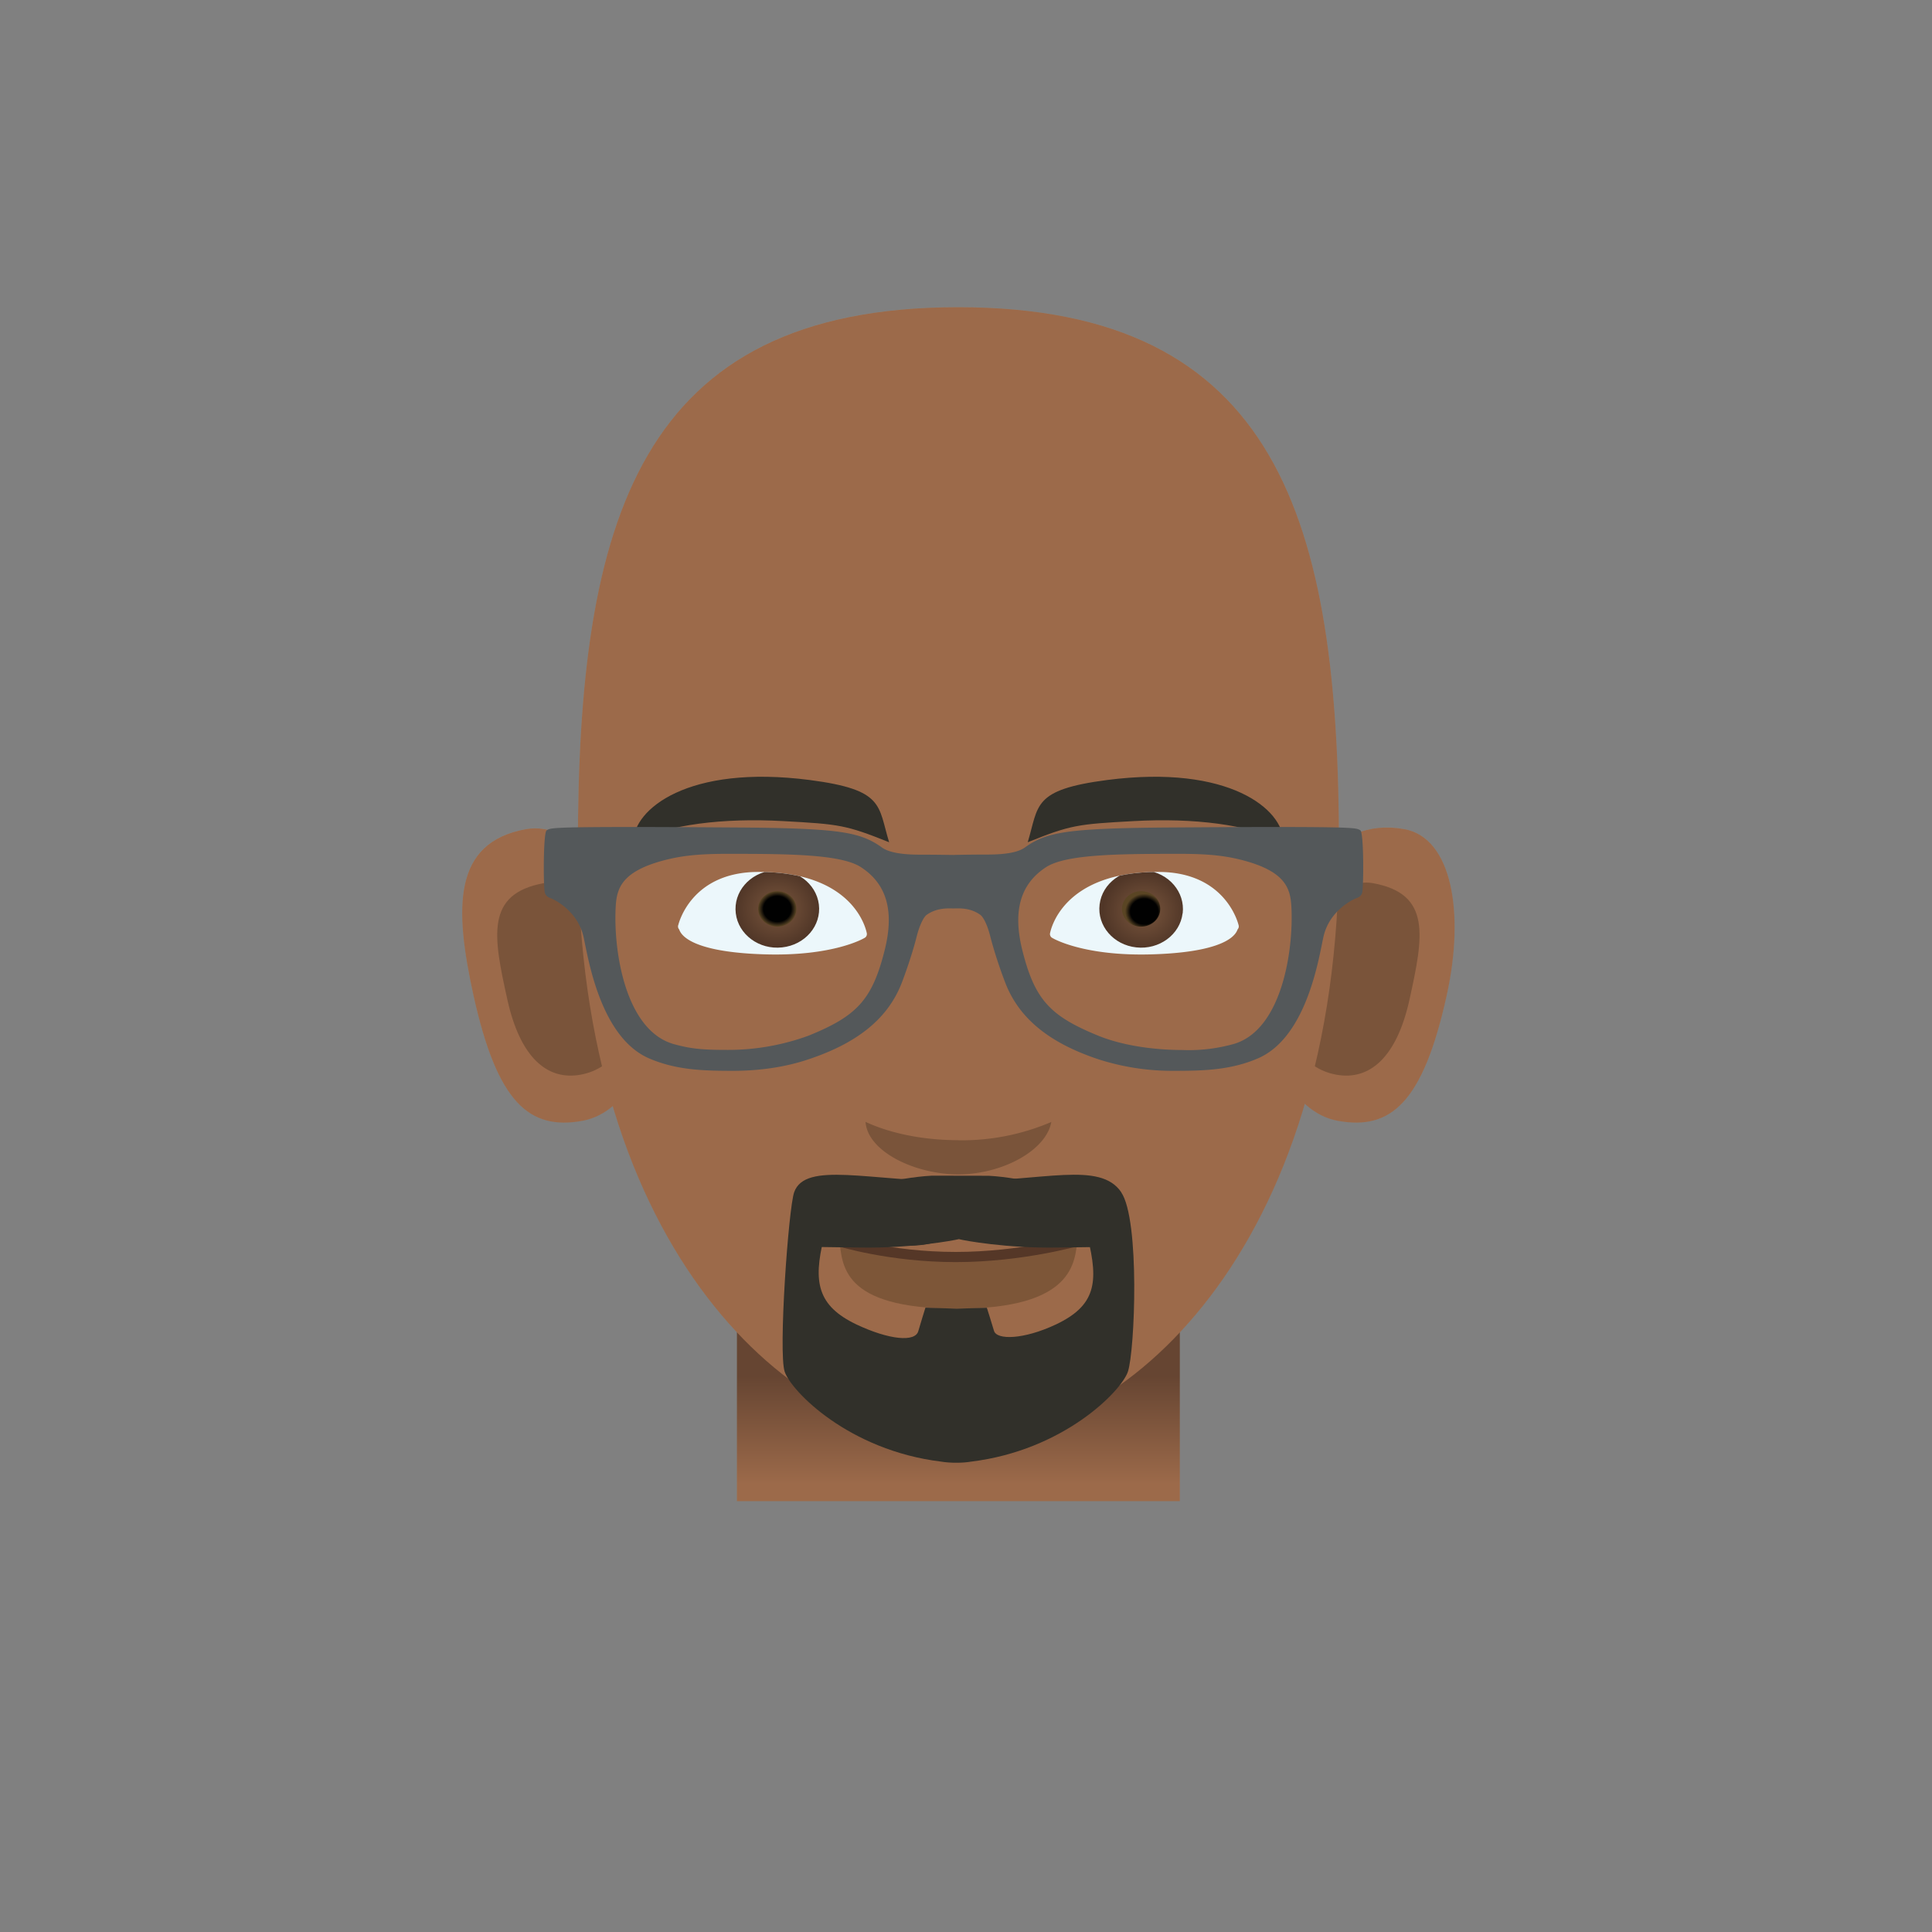 <svg xmlns="http://www.w3.org/2000/svg" xmlns:xlink="http://www.w3.org/1999/xlink" viewBox="0 0 190 190"><rect x="0" y="0" width="190" height="190" fill="#808080" stroke="none"/><g opacity=".56"><path fill="#918E86" d="M138.1 81.53a8.08 8.08 0 0 0-6.42 1.4c-.06-31.9-6.07-52.73-37.45-52.73-31.43 0-37.36 20.91-37.4 52.89-1.65-1.27-3.41-1.87-5.1-1.56-7.2 1.29-7.07 7.69-5.17 16.33 2.34 10.62 5.51 13.28 10.7 12.35a6.4 6.4 0 0 0 3-1.45c2.83 9.5 7.2 16.9 12.21 22.25v16.61h43.56v-16.6c5.06-5.4 9.45-12.87 12.28-22.5a6.48 6.48 0 0 0 3.26 1.7c5.2.93 8.37-1.74 10.7-12.36 1.8-8.19.49-15.5-4.17-16.33z"/></g><g fill="#9C6A4A"><path d="M142.28 97.87c-2.34 10.62-5.51 13.29-10.7 12.36-4.66-.84-7.97-7.2-6.17-15.39 1.7-7.72 5.5-14.6 12.7-13.3 4.65.84 5.97 8.15 4.17 16.33zM46.56 97.87c2.34 10.62 5.51 13.29 10.7 12.36 4.66-.84 7.97-7.2 6.17-15.39-1.8-8.18-7.04-14.14-11.7-13.3-7.2 1.3-7.07 7.69-5.17 16.33z"/></g><g fill="#7A543A"><path d="M138.62 98.28c-1.26 5.73-3.94 8-7.2 7.41-3.25-.58-5.87-3.8-4.6-9.53 1.26-5.73 4.92-9.9 8.18-9.31 5.8 1.04 4.98 5.24 3.62 11.43zM49.89 98.28c1.26 5.73 3.93 8 7.2 7.41 3.25-.58 5.86-3.8 4.6-9.53-1.26-5.73-4.93-9.9-8.19-9.31-5.8 1.04-4.98 5.24-3.61 11.43z"/></g><linearGradient id="s" x1="94.25" x2="94.25" y1="41.74" y2="56.65" gradientUnits="userSpaceOnUse" gradientTransform="matrix(1 0 0 -1 0 192)"><stop offset=".29" stop-color="#9c6a4a"/><stop offset="1" stop-color="#664532"/></linearGradient><path fill="url(#s)" d="M72.47 131.02h43.56v16.61H72.47z"/><path fill="#9C6A4A" d="M131.68 83.4c0 39.83-21.36 58.4-37.43 58.4-16.06 0-37.42-18.57-37.42-58.4 0-32.15 5.87-53.19 37.4-53.19 31.53 0 37.45 21.04 37.45 53.19z"/><path fill="#7A543A" d="M94.25 112.13c-3.38 0-6.63-.64-9.13-1.8.2 2.9 4.82 5.16 9.13 5.16 4.32 0 8.64-2.35 9.14-5.15a22.4 22.4 0 0 1-9.14 1.8z"/><path fill="#7D5638" d="M93.95 123.62c-5.4 0-9.79-1.48-11.42-1.77.33 2.48.1 6.85 11.6 6.85 11.54 0 11.58-4.6 11.84-6.89-1.69.29-6.52 1.81-12.02 1.81z"/><path fill="none" stroke="#553727" stroke-miterlimit="10" d="M82.57 122.08s4.96 1.54 11.42 1.54c6.45 0 11.95-1.57 11.95-1.57" stroke-linecap="round" stroke-linejoin="round"/><g><path fill="#31302A" d="M77.02 80.75c5.53.3 6.18.38 10.42 2.08-1.11-3.62-.44-5.16-7.8-6.12-12.04-1.56-17.34 2.92-17.35 6.05 3.52-1.67 8.77-2.34 14.73-2.01zM111.49 80.75c-5.53.3-6.19.38-10.42 2.08 1.1-3.62.43-5.16 7.8-6.12 12.04-1.56 17.34 2.92 17.34 6.05-3.52-1.67-8.77-2.34-14.72-2.01z"/></g><g><path fill="#ECF7FB" d="M85.24 91.75c-.06-.24-1.16-6.01-10.66-6-6.66 0-7.85 5.15-7.87 5.2a.43.43 0 0 0 .07.44c.1.11.3 2.2 8.3 2.46 6.82.23 9.9-1.56 10.02-1.66a.44.44 0 0 0 .14-.44z"/><defs><path id="t" d="M85.24 91.75c-.06-.24-1.16-6.01-10.66-6-6.66 0-7.85 5.15-7.87 5.2a.43.43 0 0 0 .07.44c.1.11.3 2.2 8.3 2.46 6.82.23 9.9-1.56 10.02-1.66a.44.44 0 0 0 .14-.44z"/></defs><clipPath id="u"><use xlink:href="#t" overflow="visible"/></clipPath><g clip-path="url(#u)"><radialGradient id="v" cx="9.63" cy="27.29" r="4.11" gradientTransform="matrix(.994 -.106 -.114 -.921 69.98 115.54)" gradientUnits="userSpaceOnUse"><stop offset="0" stop-color="#7b573e"/><stop offset="1" stop-color="#503627"/></radialGradient><path fill="url(#v)" d="M72.36 89.82c.25 2.09 2.3 3.6 4.55 3.35 2.26-.24 3.88-2.13 3.62-4.22-.26-2.09-2.3-3.6-4.56-3.35-2.25.24-3.87 2.13-3.61 4.22z"/><radialGradient id="w" cx="9.63" cy="27.29" r="1.88" gradientTransform="matrix(.994 -.106 -.114 -.921 69.98 115.54)" gradientUnits="userSpaceOnUse"><stop offset=".72" stop-color="#010101"/><stop offset="1" stop-color="#5a4524"/></radialGradient><path fill="url(#w)" d="M78.31 89.19c.12.95-.62 1.82-1.65 1.93-1.03.1-1.97-.58-2.09-1.54-.12-.95.63-1.82 1.66-1.93 1.03-.1 1.96.58 2.08 1.54z"/></g><path fill="#ECF7FB" d="M103.27 91.75c.06-.24 1.16-6.01 10.65-6 6.67 0 7.86 5.15 7.88 5.2.05.15.03.31-.08.44-.1.11-.3 2.2-8.3 2.46-6.81.23-9.9-1.56-10.01-1.66a.44.44 0 0 1-.14-.44z"/><g><defs><path id="x" d="M103.27 91.75c.06-.24 1.16-6.01 10.65-6 6.67 0 7.86 5.15 7.88 5.2.05.15.03.31-.08.44-.1.11-.3 2.2-8.3 2.46-6.81.23-9.9-1.56-10.01-1.66a.44.44 0 0 1-.14-.44z"/></defs><clipPath id="y"><use xlink:href="#x" overflow="visible"/></clipPath><g clip-path="url(#y)"><radialGradient id="z" cx="-606.11" cy="97.89" r="4.11" gradientTransform="matrix(-.994 -.106 .114 -.921 -501.1 115.54)" gradientUnits="userSpaceOnUse"><stop offset="0" stop-color="#7b573e"/><stop offset="1" stop-color="#503627"/></radialGradient><path fill="url(#z)" d="M116.3 89.82c-.25 2.09-2.3 3.6-4.55 3.35-2.25-.24-3.87-2.13-3.61-4.22.25-2.09 2.3-3.6 4.55-3.35 2.25.24 3.87 2.13 3.62 4.22z"/><radialGradient id="A" cx="-606.11" cy="97.88" r="1.88" gradientTransform="matrix(-.994 -.106 .114 -.921 -501.1 115.54)" gradientUnits="userSpaceOnUse"><stop offset=".72" stop-color="#010101"/><stop offset="1" stop-color="#5a4524"/></radialGradient><path fill="url(#A)" d="M110.35 89.19c-.12.95.63 1.82 1.66 1.93 1.03.1 1.96-.58 2.08-1.54s-.62-1.82-1.66-1.93c-1.03-.1-1.96.58-2.08 1.54z"/></g></g></g><g><path fill="#31302A" d="M107.19 117.96c-1.3-.76-6.57-2.16-9.95-2.33l-5.59-.01c-3.37.16-8.9 1.56-10.23 2.34-2.82 1.66-3.02 4.65-3.02 4.65s.8 0 6.26.08c4.92.08 9.14-.7 9.64-.83.5.14 4.73.91 9.64.83 5.47-.08 6.27-.08 6.27-.08s-.2-3-3.02-4.65z"/></g><path fill="#31302A" d="M110.27 117.25c-2.11-3.1-7.64-1.07-16.16-1.07s-14.92-2.02-16.01 1.07c-.56 1.6-1.57 15.77-.93 17.65.65 1.92 6.3 7.73 15.38 8.84.4.07 1.07.12 1.56.11.05 0-.05 0 0 0s-.05 0 0 0c.49 0 1-.04 1.4-.11 9.08-1.11 14.76-6.92 15.41-8.84.69-2.03 1.2-14.94-.66-17.65zm-6.42 13c-3.19 1.5-5.84 1.55-6.1.62-.16-.57-.7-2.26-.7-2.26l-2.97.09-3.07-.1s-.53 1.7-.69 2.27c-.27 1.17-2.91.89-6.1-.62-3.83-1.83-4.27-4.17-3.21-8.47.17-.68.42-.84 2.8-.16 8.49 2.4 10.3-.82 10.3-.82s1.82 3.05 10.37.65c2.03-.58 2.36-.29 2.47.17 1.13 4.51.79 6.78-3.1 8.63z"/><g><path fill="#54585A" d="M133.78 81.66c-.35-.22-.32-.33-8.66-.33-3.52 0-6.86.03-10.38.05-2.55.02-4.43.06-5.81.12-4.74.2-6.44.62-8.13 1.84-.74.54-2.15.7-3.7.7-1.58 0-3.14.03-3.33.04-.19 0-1.74-.03-3.33-.03-1.55 0-2.96-.17-3.7-.7-1.7-1.23-3.4-1.65-8.12-1.85-1.39-.06-3.27-.1-5.82-.12-3.52-.02-6.86-.05-10.38-.05-8.33 0-8.3.11-8.66.33-.35.22-.33 5.75-.17 6.16.1.27.28.42.56.51.28.1 2.62 1.17 3.23 3.77.42 1.81 1.56 9.86 6.44 11.98 2.71 1.17 5.4 1.23 8.28 1.23 2.7 0 5.25-.4 7.4-1.13 4.88-1.62 7.88-4.06 9.22-7.62.62-1.65 1.14-3.3 1.43-4.46.3-1.18.7-1.92.98-2.13.99-.7 2.06-.64 2.61-.63h.06c.55-.01 1.63-.08 2.61.63.28.2.69.95.98 2.13.3 1.17.81 2.81 1.44 4.46 1.34 3.56 4.33 6 9.21 7.62a23.7 23.7 0 0 0 7.4 1.13c2.87 0 5.57-.06 8.28-1.23 4.89-2.12 6.02-10.17 6.44-11.98.6-2.6 2.95-3.67 3.23-3.77s.47-.24.56-.5c.16-.43.19-5.95-.17-6.17zM87 93.45c-1.23 4.91-2.76 6.48-7.48 8.4a23.05 23.05 0 0 1-8.2 1.4c-2.32 0-3.48-.13-5.06-.57-4.79-1.35-5.95-9.24-5.71-13.5.1-1.8.55-3.52 4.97-4.63 1.54-.38 3.1-.58 5.99-.58 5.84 0 11.15.02 13.14 1.3 2.56 1.65 3.32 4.32 2.35 8.18zm34.29 9.23a16.4 16.4 0 0 1-5.07.58c-2.27 0-5.54-.32-8.2-1.4-4.72-1.93-6.25-3.5-7.48-8.41-.96-3.86-.2-6.53 2.35-8.18 2-1.28 7.31-1.3 13.15-1.3 2.9 0 4.45.2 5.98.58 4.42 1.11 4.88 2.82 4.98 4.63.23 4.26-.93 12.15-5.71 13.5z"/></g><path fill="none" d="M179.08-.53H9.42a10.7 10.7 0 0 0-10.7 10.7v169.66c0 5.9 4.8 10.7 10.7 10.7h169.66c5.9 0 10.7-4.8 10.7-10.7V10.17c0-5.9-4.8-10.7-10.7-10.7z"/></svg>